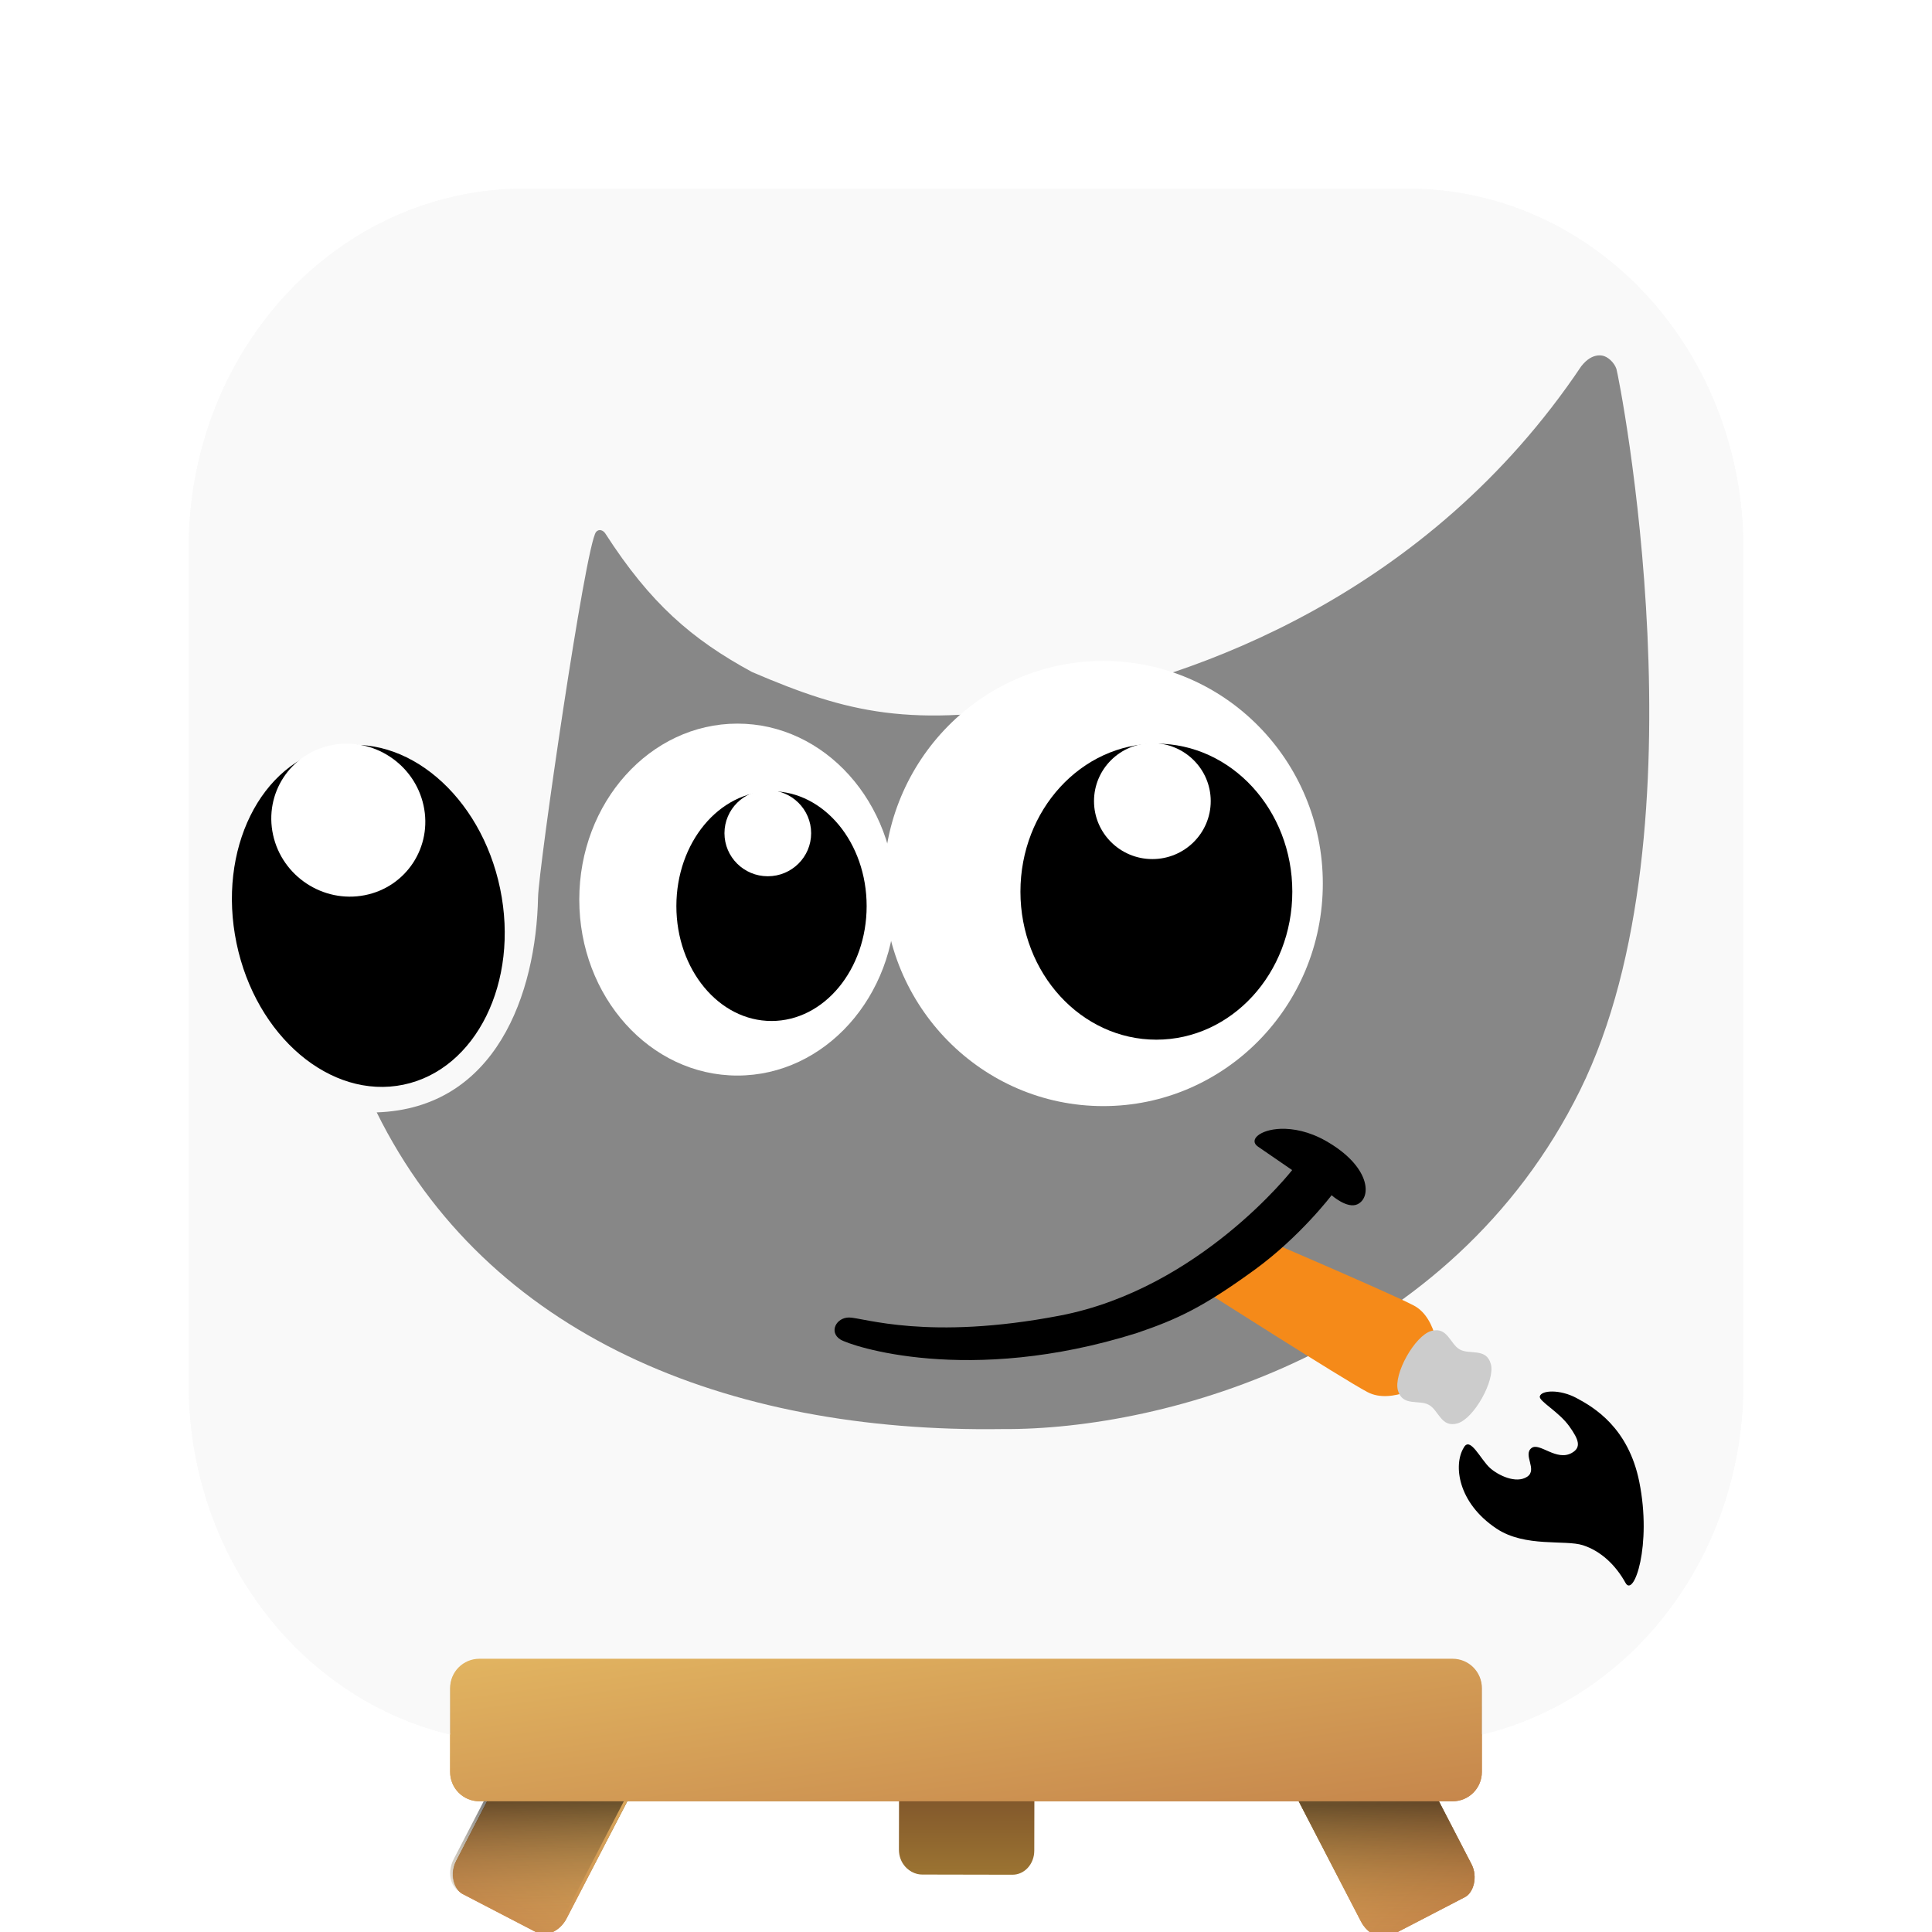 <?xml version="1.0" encoding="UTF-8" standalone="no"?>
<!-- Created with Inkscape (http://www.inkscape.org/) -->

<svg
   width="135.467mm"
   height="135.467mm"
   viewBox="0 0 135.467 135.467"
   version="1.1"
   id="svg1"
   inkscape:version="1.3 (0e150ed6c4, 2023-07-21)"
   sodipodi:docname="gimp logo macos.svg"
   xmlns:inkscape="http://www.inkscape.org/namespaces/inkscape"
   xmlns:sodipodi="http://sodipodi.sourceforge.net/DTD/sodipodi-0.dtd"
   xmlns:xlink="http://www.w3.org/1999/xlink"
   xmlns="http://www.w3.org/2000/svg"
   xmlns:svg="http://www.w3.org/2000/svg">
  <sodipodi:namedview
     id="namedview1"
     pagecolor="#a6a6a6"
     bordercolor="#666666"
     borderopacity="1.0"
     inkscape:showpageshadow="2"
     inkscape:pageopacity="0.0"
     inkscape:pagecheckerboard="0"
     inkscape:deskcolor="#d1d1d1"
     inkscape:document-units="mm"
     inkscape:zoom="0.85521886"
     inkscape:cx="131.54527"
     inkscape:cy="130.96063"
     inkscape:window-width="2560"
     inkscape:window-height="1371"
     inkscape:window-x="1920"
     inkscape:window-y="32"
     inkscape:window-maximized="1"
     inkscape:current-layer="layer1" />
  <defs
     id="defs1">
    <clipPath
       clipPathUnits="userSpaceOnUse"
       id="clipPath15-7-4-0">
      <g
         id="g16-5-5-4">
        <rect
           style="display:inline;fill:#f9f9f9;fill-opacity:1;stroke:none;stroke-width:0.98;enable-background:new"
           id="rect15-3-2-6"
           width="245"
           height="245"
           x="628.284"
           y="9.221"
           rx="52.887"
           ry="56.686"
           inkscape:label="rect979" />
      </g>
    </clipPath>
    <clipPath
       clipPathUnits="userSpaceOnUse"
       id="clipPath14-5-5-2">
      <g
         id="g15-6-4-6">
        <rect
           style="display:inline;fill:#f9f9f9;fill-opacity:1;stroke:none;stroke-width:0.98;enable-background:new"
           id="rect14-2-7-7"
           width="245"
           height="245"
           x="628.284"
           y="9.221"
           rx="52.887"
           ry="56.686"
           inkscape:label="rect979" />
      </g>
    </clipPath>
    <clipPath
       clipPathUnits="userSpaceOnUse"
       id="clipPath13-9-4-56">
      <g
         id="g14-1-4-9">
        <rect
           style="display:inline;fill:#f9f9f9;fill-opacity:1;stroke:none;stroke-width:0.98;enable-background:new"
           id="rect13-2-3-8"
           width="245"
           height="245"
           x="628.284"
           y="9.221"
           rx="52.887"
           ry="56.686"
           inkscape:label="rect979" />
      </g>
    </clipPath>
    <clipPath
       clipPathUnits="userSpaceOnUse"
       id="clipPath12-7-0-7">
      <g
         id="g13-0-7-28">
        <rect
           style="display:inline;fill:#f9f9f9;fill-opacity:1;stroke:none;stroke-width:0.98;enable-background:new"
           id="rect12-9-8-29"
           width="245"
           height="245"
           x="628.284"
           y="9.221"
           rx="52.887"
           ry="56.686"
           inkscape:label="rect979" />
      </g>
    </clipPath>
    <clipPath
       clipPathUnits="userSpaceOnUse"
       id="clipPath11-3-6-9">
      <g
         id="g12-6-8-60">
        <rect
           style="display:inline;fill:#f9f9f9;fill-opacity:1;stroke:none;stroke-width:0.98;enable-background:new"
           id="rect11-0-8-2"
           width="245"
           height="245"
           x="628.284"
           y="9.221"
           rx="52.887"
           ry="56.686"
           inkscape:label="rect979" />
      </g>
    </clipPath>
    <clipPath
       clipPathUnits="userSpaceOnUse"
       id="clipPath10-6-4-7">
      <g
         id="g11-2-3-6">
        <rect
           style="display:inline;fill:#f9f9f9;fill-opacity:1;stroke:none;stroke-width:0.98;enable-background:new"
           id="rect10-6-1-1"
           width="245"
           height="245"
           x="628.284"
           y="9.221"
           rx="52.887"
           ry="56.686"
           inkscape:label="rect979" />
      </g>
    </clipPath>
    <clipPath
       clipPathUnits="userSpaceOnUse"
       id="clipPath9-1-4-3">
      <g
         id="g10-8-9-21">
        <rect
           style="display:inline;fill:#f9f9f9;fill-opacity:1;stroke:none;stroke-width:0.98;enable-background:new"
           id="rect9-7-2-5"
           width="245"
           height="245"
           x="628.284"
           y="9.221"
           rx="52.887"
           ry="56.686"
           inkscape:label="rect979" />
      </g>
    </clipPath>
    <clipPath
       clipPathUnits="userSpaceOnUse"
       id="clipPath8-9-0-9">
      <g
         id="g9-2-6-9">
        <rect
           style="display:inline;fill:#f9f9f9;fill-opacity:1;stroke:none;stroke-width:0.98;enable-background:new"
           id="rect8-0-8-1"
           width="245"
           height="245"
           x="628.284"
           y="9.221"
           rx="52.887"
           ry="56.686"
           inkscape:label="rect979" />
      </g>
    </clipPath>
    <clipPath
       clipPathUnits="userSpaceOnUse"
       id="clipPath7-2-9-4">
      <g
         id="g8-3-2-9">
        <rect
           style="display:inline;fill:#f9f9f9;fill-opacity:1;stroke:none;stroke-width:0.98;enable-background:new"
           id="rect7-7-6-1"
           width="245"
           height="245"
           x="628.284"
           y="9.221"
           rx="52.887"
           ry="56.686"
           inkscape:label="rect979" />
      </g>
    </clipPath>
    <clipPath
       clipPathUnits="userSpaceOnUse"
       id="clipPath6-5-6-0">
      <g
         id="g7-9-4-7"
         transform="matrix(0.979,0.204,-0.202,0.979,0,0)">
        <rect
           style="display:inline;fill:#f9f9f9;fill-opacity:1;stroke:none;stroke-width:0.98;enable-background:new"
           id="rect6-2-9-5"
           width="245"
           height="245"
           x="628.284"
           y="9.221"
           rx="52.887"
           ry="56.686"
           inkscape:label="rect979" />
      </g>
    </clipPath>
    <clipPath
       clipPathUnits="userSpaceOnUse"
       id="clipPath5-2-5-8">
      <g
         id="g6-8-0-7"
         transform="matrix(0.977,0.194,-0.213,0.981,0,0)">
        <rect
           style="display:inline;fill:#f9f9f9;fill-opacity:1;stroke:none;stroke-width:0.98;enable-background:new"
           id="rect5-9-4-0"
           width="245"
           height="245"
           x="628.284"
           y="9.221"
           rx="52.887"
           ry="56.686"
           inkscape:label="rect979" />
      </g>
    </clipPath>
    <clipPath
       clipPathUnits="userSpaceOnUse"
       id="clipPath4-7-8-4">
      <g
         id="g5-3-7-8">
        <rect
           style="display:inline;fill:#f9f9f9;fill-opacity:1;stroke:none;stroke-width:0.98;enable-background:new"
           id="rect4-6-1-0"
           width="245"
           height="245"
           x="628.284"
           y="9.221"
           rx="52.887"
           ry="56.686"
           inkscape:label="rect979" />
      </g>
    </clipPath>
    <clipPath
       clipPathUnits="userSpaceOnUse"
       id="clipPath3-1-7-4">
      <g
         id="g4-2-2-29">
        <rect
           style="display:inline;fill:#f9f9f9;fill-opacity:1;stroke:none;stroke-width:0.98;enable-background:new"
           id="rect3-9-7-6"
           width="245"
           height="245"
           x="628.284"
           y="9.221"
           rx="52.887"
           ry="56.686"
           inkscape:label="rect979" />
      </g>
    </clipPath>
    <clipPath
       clipPathUnits="userSpaceOnUse"
       id="clipPath2-3-2-1">
      <g
         id="g3-1-2-0">
        <rect
           style="display:inline;fill:#f9f9f9;fill-opacity:1;stroke:none;stroke-width:0.98;enable-background:new"
           id="rect2-9-6-4"
           width="245"
           height="245"
           x="628.284"
           y="9.221"
           rx="52.887"
           ry="56.686"
           inkscape:label="rect979" />
      </g>
    </clipPath>
    <clipPath
       clipPathUnits="userSpaceOnUse"
       id="clipPath1-4-1-2">
      <g
         id="g2-7-0-2">
        <rect
           style="display:inline;fill:#f9f9f9;fill-opacity:1;stroke:none;stroke-width:0.98;enable-background:new"
           id="rect1-8-6-20"
           width="245"
           height="245"
           x="628.284"
           y="9.221"
           rx="52.887"
           ry="56.686"
           inkscape:label="rect979" />
      </g>
    </clipPath>
    <clipPath
       clipPathUnits="userSpaceOnUse"
       id="clipPath159">
      <rect
         style="display:inline;opacity:1;fill:none;fill-opacity:1;fill-rule:nonzero;stroke:none;stroke-width:0.436;enable-background:new"
         id="rect160"
         width="109.008"
         height="109.008"
         x="-654.043"
         y="477.311"
         rx="23.531"
         ry="25.222"
         inkscape:label="rect979" />
    </clipPath>
    <clipPath
       clipPathUnits="userSpaceOnUse"
       id="clipPath15-7-4-0-3">
      <g
         id="g16-5-5-4-6">
        <rect
           style="display:inline;fill:#f9f9f9;fill-opacity:1;stroke:none;stroke-width:0.98;enable-background:new"
           id="rect15-3-2-6-0"
           width="245"
           height="245"
           x="628.284"
           y="9.221"
           rx="52.887"
           ry="56.686"
           inkscape:label="rect979" />
      </g>
    </clipPath>
    <clipPath
       clipPathUnits="userSpaceOnUse"
       id="clipPath14-5-5-2-6">
      <g
         id="g15-6-4-6-2">
        <rect
           style="display:inline;fill:#f9f9f9;fill-opacity:1;stroke:none;stroke-width:0.98;enable-background:new"
           id="rect14-2-7-7-6"
           width="245"
           height="245"
           x="628.284"
           y="9.221"
           rx="52.887"
           ry="56.686"
           inkscape:label="rect979" />
      </g>
    </clipPath>
    <clipPath
       clipPathUnits="userSpaceOnUse"
       id="clipPath13-9-4-56-1">
      <g
         id="g14-1-4-9-8">
        <rect
           style="display:inline;fill:#f9f9f9;fill-opacity:1;stroke:none;stroke-width:0.98;enable-background:new"
           id="rect13-2-3-8-7"
           width="245"
           height="245"
           x="628.284"
           y="9.221"
           rx="52.887"
           ry="56.686"
           inkscape:label="rect979" />
      </g>
    </clipPath>
    <clipPath
       clipPathUnits="userSpaceOnUse"
       id="clipPath12-7-0-7-9">
      <g
         id="g13-0-7-28-2">
        <rect
           style="display:inline;fill:#f9f9f9;fill-opacity:1;stroke:none;stroke-width:0.98;enable-background:new"
           id="rect12-9-8-29-0"
           width="245"
           height="245"
           x="628.284"
           y="9.221"
           rx="52.887"
           ry="56.686"
           inkscape:label="rect979" />
      </g>
    </clipPath>
    <clipPath
       clipPathUnits="userSpaceOnUse"
       id="clipPath11-3-6-9-2">
      <g
         id="g12-6-8-60-3">
        <rect
           style="display:inline;fill:#f9f9f9;fill-opacity:1;stroke:none;stroke-width:0.98;enable-background:new"
           id="rect11-0-8-2-7"
           width="245"
           height="245"
           x="628.284"
           y="9.221"
           rx="52.887"
           ry="56.686"
           inkscape:label="rect979" />
      </g>
    </clipPath>
    <clipPath
       clipPathUnits="userSpaceOnUse"
       id="clipPath10-6-4-7-5">
      <g
         id="g11-2-3-6-9">
        <rect
           style="display:inline;fill:#f9f9f9;fill-opacity:1;stroke:none;stroke-width:0.98;enable-background:new"
           id="rect10-6-1-1-2"
           width="245"
           height="245"
           x="628.284"
           y="9.221"
           rx="52.887"
           ry="56.686"
           inkscape:label="rect979" />
      </g>
    </clipPath>
    <clipPath
       clipPathUnits="userSpaceOnUse"
       id="clipPath9-1-4-3-2">
      <g
         id="g10-8-9-21-8">
        <rect
           style="display:inline;fill:#f9f9f9;fill-opacity:1;stroke:none;stroke-width:0.98;enable-background:new"
           id="rect9-7-2-5-9"
           width="245"
           height="245"
           x="628.284"
           y="9.221"
           rx="52.887"
           ry="56.686"
           inkscape:label="rect979" />
      </g>
    </clipPath>
    <clipPath
       clipPathUnits="userSpaceOnUse"
       id="clipPath8-9-0-9-7">
      <g
         id="g9-2-6-9-3">
        <rect
           style="display:inline;fill:#f9f9f9;fill-opacity:1;stroke:none;stroke-width:0.98;enable-background:new"
           id="rect8-0-8-1-6"
           width="245"
           height="245"
           x="628.284"
           y="9.221"
           rx="52.887"
           ry="56.686"
           inkscape:label="rect979" />
      </g>
    </clipPath>
    <clipPath
       clipPathUnits="userSpaceOnUse"
       id="clipPath7-2-9-4-1">
      <g
         id="g8-3-2-9-2">
        <rect
           style="display:inline;fill:#f9f9f9;fill-opacity:1;stroke:none;stroke-width:0.98;enable-background:new"
           id="rect7-7-6-1-9"
           width="245"
           height="245"
           x="628.284"
           y="9.221"
           rx="52.887"
           ry="56.686"
           inkscape:label="rect979" />
      </g>
    </clipPath>
    <clipPath
       clipPathUnits="userSpaceOnUse"
       id="clipPath6-5-6-0-3">
      <g
         id="g7-9-4-7-1"
         transform="matrix(0.979,0.204,-0.202,0.979,0,0)">
        <rect
           style="display:inline;fill:#f9f9f9;fill-opacity:1;stroke:none;stroke-width:0.98;enable-background:new"
           id="rect6-2-9-5-9"
           width="245"
           height="245"
           x="628.284"
           y="9.221"
           rx="52.887"
           ry="56.686"
           inkscape:label="rect979" />
      </g>
    </clipPath>
    <clipPath
       clipPathUnits="userSpaceOnUse"
       id="clipPath5-2-5-8-4">
      <g
         id="g6-8-0-7-7"
         transform="matrix(0.977,0.194,-0.213,0.981,0,0)">
        <rect
           style="display:inline;fill:#f9f9f9;fill-opacity:1;stroke:none;stroke-width:0.98;enable-background:new"
           id="rect5-9-4-0-8"
           width="245"
           height="245"
           x="628.284"
           y="9.221"
           rx="52.887"
           ry="56.686"
           inkscape:label="rect979" />
      </g>
    </clipPath>
    <clipPath
       clipPathUnits="userSpaceOnUse"
       id="clipPath4-7-8-4-4">
      <g
         id="g5-3-7-8-5">
        <rect
           style="display:inline;fill:#f9f9f9;fill-opacity:1;stroke:none;stroke-width:0.98;enable-background:new"
           id="rect4-6-1-0-0"
           width="245"
           height="245"
           x="628.284"
           y="9.221"
           rx="52.887"
           ry="56.686"
           inkscape:label="rect979" />
      </g>
    </clipPath>
    <clipPath
       clipPathUnits="userSpaceOnUse"
       id="clipPath3-1-7-4-3">
      <g
         id="g4-2-2-29-6">
        <rect
           style="display:inline;fill:#f9f9f9;fill-opacity:1;stroke:none;stroke-width:0.98;enable-background:new"
           id="rect3-9-7-6-1"
           width="245"
           height="245"
           x="628.284"
           y="9.221"
           rx="52.887"
           ry="56.686"
           inkscape:label="rect979" />
      </g>
    </clipPath>
    <clipPath
       clipPathUnits="userSpaceOnUse"
       id="clipPath2-3-2-1-0">
      <g
         id="g3-1-2-0-6">
        <rect
           style="display:inline;fill:#f9f9f9;fill-opacity:1;stroke:none;stroke-width:0.98;enable-background:new"
           id="rect2-9-6-4-3"
           width="245"
           height="245"
           x="628.284"
           y="9.221"
           rx="52.887"
           ry="56.686"
           inkscape:label="rect979" />
      </g>
    </clipPath>
    <clipPath
       clipPathUnits="userSpaceOnUse"
       id="clipPath1-4-1-2-2">
      <g
         id="g2-7-0-2-0">
        <rect
           style="display:inline;fill:#f9f9f9;fill-opacity:1;stroke:none;stroke-width:0.98;enable-background:new"
           id="rect1-8-6-20-6"
           width="245"
           height="245"
           x="628.284"
           y="9.221"
           rx="52.887"
           ry="56.686"
           inkscape:label="rect979" />
      </g>
    </clipPath>
    <clipPath
       clipPathUnits="userSpaceOnUse"
       id="clipPath159-1">
      <rect
         style="display:inline;opacity:1;fill:none;fill-opacity:1;fill-rule:nonzero;stroke:none;stroke-width:0.436;enable-background:new"
         id="rect160-5"
         width="109.008"
         height="109.008"
         x="-654.043"
         y="477.311"
         rx="23.531"
         ry="25.222"
         inkscape:label="rect979" />
    </clipPath>
    <clipPath
       clipPathUnits="userSpaceOnUse"
       id="clipPath14-5-5-2-2">
      <g
         id="g15-6-4-6-0">
        <rect
           style="display:inline;fill:#f9f9f9;fill-opacity:1;stroke:none;stroke-width:0.98;enable-background:new"
           id="rect14-2-7-7-1"
           width="245"
           height="245"
           x="628.284"
           y="9.221"
           rx="52.887"
           ry="56.686"
           inkscape:label="rect979" />
      </g>
    </clipPath>
    <clipPath
       clipPathUnits="userSpaceOnUse"
       id="clipPath13-9-4-56-9">
      <g
         id="g14-1-4-9-6">
        <rect
           style="display:inline;fill:#f9f9f9;fill-opacity:1;stroke:none;stroke-width:0.98;enable-background:new"
           id="rect13-2-3-8-2"
           width="245"
           height="245"
           x="628.284"
           y="9.221"
           rx="52.887"
           ry="56.686"
           inkscape:label="rect979" />
      </g>
    </clipPath>
    <clipPath
       clipPathUnits="userSpaceOnUse"
       id="clipPath159-12">
      <rect
         style="display:inline;opacity:1;fill:none;fill-opacity:1;fill-rule:nonzero;stroke:none;stroke-width:0.436;enable-background:new"
         id="rect160-0"
         width="109.008"
         height="109.008"
         x="-654.043"
         y="477.311"
         rx="23.531"
         ry="25.222"
         inkscape:label="rect979" />
    </clipPath>
    <filter
       inkscape:collect="always"
       style="color-interpolation-filters:sRGB"
       id="filter18-8"
       x="-0.068"
       y="-0.494"
       width="1.137"
       height="1.989">
      <feGaussianBlur
         inkscape:collect="always"
         stdDeviation="2.059"
         id="feGaussianBlur18-5" />
    </filter>
    <linearGradient
       inkscape:collect="always"
       xlink:href="#linearGradient300"
       id="linearGradient36"
       gradientUnits="userSpaceOnUse"
       gradientTransform="matrix(1,0,0,1,-0.097,-1.172)"
       x1="635.604"
       y1="-419.929"
       x2="623.624"
       y2="-419.963" />
    <linearGradient
       id="linearGradient300"
       inkscape:collect="always">
      <stop
         style="stop-color:#9c7432;stop-opacity:1;"
         offset="0"
         id="stop299" />
      <stop
         style="stop-color:#7f552b;stop-opacity:1;"
         offset="0.5"
         id="stop300" />
    </linearGradient>
    <linearGradient
       inkscape:collect="always"
       xlink:href="#linearGradient151"
       id="linearGradient37"
       gradientUnits="userSpaceOnUse"
       gradientTransform="matrix(1,0,0,1,1.286,-0.805)"
       x1="756.597"
       y1="-105.85"
       x2="776.89"
       y2="-112.444" />
    <linearGradient
       id="linearGradient151"
       inkscape:collect="always">
      <stop
         style="stop-color:#e1b360;stop-opacity:1;"
         offset="0"
         id="stop150" />
      <stop
         style="stop-color:#c5854b;stop-opacity:1;"
         offset="1"
         id="stop151" />
    </linearGradient>
    <linearGradient
       inkscape:collect="always"
       xlink:href="#linearGradient296"
       id="linearGradient38"
       gradientUnits="userSpaceOnUse"
       gradientTransform="matrix(1,0,0,1,1.286,-0.805)"
       x1="756.597"
       y1="-114.573"
       x2="774.073"
       y2="-105.85" />
    <linearGradient
       id="linearGradient296"
       inkscape:collect="always">
      <stop
         style="stop-color:#000000;stop-opacity:0.5;"
         offset="0.497"
         id="stop295" />
      <stop
         style="stop-color:#e1b360;stop-opacity:0;"
         offset="1"
         id="stop296" />
    </linearGradient>
    <linearGradient
       inkscape:collect="always"
       xlink:href="#linearGradient3"
       id="linearGradient9-9"
       gradientUnits="userSpaceOnUse"
       gradientTransform="translate(-1074.57,-753.063)"
       x1="756.597"
       y1="-105.85"
       x2="776.89"
       y2="-112.444" />
    <linearGradient
       id="linearGradient3"
       inkscape:collect="always">
      <stop
         style="stop-color:#c5854b;stop-opacity:1;"
         offset="0"
         id="stop3" />
      <stop
         style="stop-color:#e1b360;stop-opacity:1;"
         offset="1"
         id="stop4" />
    </linearGradient>
    <linearGradient
       inkscape:collect="always"
       xlink:href="#linearGradient298"
       id="linearGradient39"
       gradientUnits="userSpaceOnUse"
       gradientTransform="translate(-456.1,973.485)"
       x1="756.597"
       y1="-114.573"
       x2="774.073"
       y2="-105.85" />
    <linearGradient
       id="linearGradient298"
       inkscape:collect="always">
      <stop
         style="stop-color:#000000;stop-opacity:0.5;"
         offset="0.496"
         id="stop297" />
      <stop
         style="stop-color:#d6983d;stop-opacity:0;"
         offset="1"
         id="stop298" />
    </linearGradient>
    <linearGradient
       inkscape:collect="always"
       xlink:href="#linearGradient346"
       id="linearGradient190"
       gradientUnits="userSpaceOnUse"
       gradientTransform="matrix(2.69,0,0,0.372,-1.094,1.488)"
       x1="-170.09"
       y1="1662.609"
       x2="-143.198"
       y2="1689.5" />
    <linearGradient
       id="linearGradient346"
       inkscape:collect="always"
       gradientTransform="matrix(2.69,0,0,0.372,-178.181,-39.681)"
       x1="-170.09"
       y1="1662.609"
       x2="-143.198"
       y2="1662.609"
       gradientUnits="userSpaceOnUse">
      <stop
         style="stop-color:#e1b360;stop-opacity:1;"
         offset="0"
         id="stop345" />
      <stop
         style="stop-color:#c5854b;stop-opacity:1;"
         offset="1"
         id="stop346" />
    </linearGradient>
    <clipPath
       clipPathUnits="userSpaceOnUse"
       id="clipPath1">
      <g
         id="g1">
        <rect
           style="display:inline;fill:#f9f9f9;fill-opacity:1;stroke:none;stroke-width:0.98;enable-background:new"
           id="rect1"
           width="245"
           height="245"
           x="628.284"
           y="9.221"
           rx="52.887"
           ry="56.686"
           inkscape:label="rect979" />
      </g>
    </clipPath>
    <clipPath
       clipPathUnits="userSpaceOnUse"
       id="clipPath2">
      <g
         id="g2">
        <rect
           style="display:inline;fill:#f9f9f9;fill-opacity:1;stroke:none;stroke-width:0.98;enable-background:new"
           id="rect2"
           width="245"
           height="245"
           x="628.284"
           y="9.221"
           rx="52.887"
           ry="56.686"
           inkscape:label="rect979" />
      </g>
    </clipPath>
    <clipPath
       clipPathUnits="userSpaceOnUse"
       id="clipPath3">
      <rect
         style="display:inline;opacity:1;fill:none;fill-opacity:1;fill-rule:nonzero;stroke:none;stroke-width:0.436;enable-background:new"
         id="rect3"
         width="109.008"
         height="109.008"
         x="-654.043"
         y="477.311"
         rx="23.531"
         ry="25.222"
         inkscape:label="rect979" />
    </clipPath>
    <linearGradient
       inkscape:collect="always"
       xlink:href="#linearGradient300"
       id="linearGradient217"
       gradientUnits="userSpaceOnUse"
       gradientTransform="matrix(-0.002,1,1,0.002,-1.172,-0.1)"
       x1="635.604"
       y1="-419.929"
       x2="623.624"
       y2="-419.963" />
    <linearGradient
       inkscape:collect="always"
       xlink:href="#linearGradient151"
       id="linearGradient218"
       gradientUnits="userSpaceOnUse"
       gradientTransform="matrix(1,0,0,1,1.286,-0.805)"
       x1="756.597"
       y1="-105.85"
       x2="776.89"
       y2="-112.444" />
    <linearGradient
       inkscape:collect="always"
       xlink:href="#linearGradient296"
       id="linearGradient219"
       gradientUnits="userSpaceOnUse"
       gradientTransform="matrix(-0.46,0.888,0.888,0.461,-1.306,0.77)"
       x1="756.597"
       y1="-114.573"
       x2="774.073"
       y2="-105.85" />
    <linearGradient
       inkscape:collect="always"
       xlink:href="#linearGradient3"
       id="linearGradient1"
       gradientUnits="userSpaceOnUse"
       gradientTransform="translate(-1074.57,-753.063)"
       x1="756.597"
       y1="-105.85"
       x2="776.89"
       y2="-112.444" />
    <linearGradient
       inkscape:collect="always"
       xlink:href="#linearGradient298"
       id="linearGradient2"
       gradientUnits="userSpaceOnUse"
       gradientTransform="translate(-456.1,973.485)"
       x1="756.597"
       y1="-114.573"
       x2="774.073"
       y2="-105.85" />
    <linearGradient
       inkscape:collect="always"
       xlink:href="#linearGradient346"
       id="linearGradient4"
       gradientUnits="userSpaceOnUse"
       gradientTransform="matrix(2.69,0,0,0.372,-1.094,1.488)"
       x1="-170.09"
       y1="1662.609"
       x2="-143.198"
       y2="1689.5" />
  </defs>
  <g
     inkscape:label="Layer 1"
     inkscape:groupmode="layer"
     id="layer1"
     transform="translate(-186.634,-163.083)">
    <g
       id="g230"
       transform="translate(676.861,-340.068)">
      <g
         id="g195"
         transform="matrix(1,0,0,1,-3.3007812e-5,6.1477421e-4)">
        <rect
           style="opacity:0.47;fill:none;fill-opacity:1;stroke:none;stroke-width:0.026;stroke-linecap:round;stroke-linejoin:round;stroke-dasharray:none;paint-order:stroke markers fill"
           id="rect158"
           width="135.467"
           height="135.467"
           x="-490.226"
           y="503.151"
           rx="0"
           ry="0" />
        <path
           id="rect84-5-5-90"
           style="display:inline;fill:#f9f9f9;fill-opacity:1;fill-rule:nonzero;stroke:none;stroke-width:0.436;enable-background:new"
           inkscape:label="rect979"
           d="m -453.466,516.38 c -13.036,0 -23.531,11.249 -23.531,25.222 v 58.565 c 0,13.973 10.495,25.222 23.531,25.222 h 61.947 c 13.036,0 23.531,-11.249 23.531,-25.222 v -58.565 c 0,-13.973 -10.495,-25.222 -23.531,-25.222 z" />
        <g
           id="g18-7-0"
           transform="matrix(0.445,0,0,0.442,-745.177,364.569)"
           style="display:inline;stroke:none;enable-background:new">
          <path
             d="m 849.739,40.234 c 0.252,-0.026 0.488,-0.018 0.703,0.018 0.863,0.136 1.895,1.066 2.254,2.114 0.358,1.048 14.581,72.997 -5.715,114.411 -20.296,41.414 -65.193,53.953 -91.054,53.773 -43.461,0.64 -81.206,-14.878 -98.568,-50.239 18.847,-0.641 25.115,-18.893 25.422,-34.094 0.094,-4.69 7.446,-55.723 9.132,-57.969 0.464,-0.566 1.141,-0.283 1.474,0.239 7.065,11.043 13.566,16.746 23.1,21.96 15.15,6.544 25.016,8.946 47.368,4.972 22.352,-3.975 59.163,-17.242 83.301,-53.471 0.926,-1.189 1.826,-1.622 2.583,-1.708 z"
             style="color:#000000;display:inline;fill:#878787;fill-opacity:1;stroke:none;stroke-width:8.722;stroke-linecap:round;-inkscape-stroke:none;paint-order:stroke fill markers;enable-background:new"
             id="path1-9-5-1-0-7-9"
             transform="translate(-25.081,329.688)" />
          <path
             id="path18-0-5-9-3-1-1"
             style="display:inline;fill:#000000;stroke:none;stroke-width:0.765;stroke-linecap:round;stroke-linejoin:round;enable-background:new"
             d="m 720.664,109.365 a 6.828,6.828 0 0 1 5.112,6.607 6.828,6.828 0 0 1 -6.828,6.828 6.828,6.828 0 0 1 -6.828,-6.828 6.828,6.828 0 0 1 3.605,-6 14.931,18.242 0 0 0 -11.034,17.585 14.931,18.242 0 0 0 14.931,18.242 14.931,18.242 0 0 0 14.931,-18.242 14.931,18.242 0 0 0 -13.889,-18.192 z"
             clip-path="url(#clipPath14-5-5-2-2)"
             transform="translate(-25.081,329.688)" />
          <path
             id="path19-6-0-1-6-1-9"
             style="display:inline;fill:#000000;stroke:none;stroke-width:1.04;stroke-linecap:round;stroke-linejoin:round;enable-background:new"
             d="m 780.981,101.84 a 9.173,9.173 0 0 1 7.795,9.069 9.173,9.173 0 0 1 -9.173,9.173 9.173,9.173 0 0 1 -9.173,-9.173 9.173,9.173 0 0 1 6.863,-8.861 21.454,23.492 0 0 0 -18.541,23.264 21.454,23.492 0 0 0 21.454,23.492 21.454,23.492 0 0 0 21.454,-23.492 21.454,23.492 0 0 0 -20.68,-23.472 z"
             clip-path="url(#clipPath13-9-4-56-9)"
             transform="translate(-25.081,329.688)" />
          <ellipse
             style="display:inline;fill:#ffffff;fill-opacity:1;stroke:none;stroke-width:3.392;stroke-linecap:round;stroke-linejoin:round;enable-background:new"
             id="path23-1-0-0-1-5-6"
             cx="714.193"
             cy="126.554"
             rx="24.915"
             ry="27.915"
             transform="translate(-25.081,329.688)" />
          <ellipse
             style="display:inline;fill:#ffffff;fill-opacity:1;stroke:none;stroke-width:3.354;stroke-linecap:round;stroke-linejoin:round;enable-background:new"
             id="path24-59-3-7-06-9-2"
             cx="771.841"
             cy="124.003"
             rx="34.594"
             ry="35.311"
             transform="translate(-25.081,329.688)" />
          <ellipse
             style="display:inline;fill:#000000;fill-opacity:1;stroke:none;stroke-width:3.499;stroke-linecap:round;stroke-linejoin:round;enable-background:new"
             id="path25-4-4-5-3-7-5"
             cx="719.567"
             cy="127.589"
             rx="14.99"
             ry="18.223"
             transform="translate(-25.081,329.688)" />
          <ellipse
             style="display:inline;fill:#000000;fill-opacity:1;stroke:none;stroke-width:4.748;stroke-linecap:round;stroke-linejoin:round;enable-background:new"
             id="ellipse25-9-6-87-2-7-4"
             cx="780.209"
             cy="125.297"
             rx="21.419"
             ry="23.48"
             transform="translate(-25.081,329.688)" />
          <circle
             style="display:inline;fill:#ffffff;fill-opacity:1;stroke:none;stroke-width:3.482;stroke-linecap:round;stroke-linejoin:round;enable-background:new"
             id="path26-09-6-0-0-6-4"
             cx="779.578"
             cy="110.932"
             r="9.196"
             transform="translate(-25.081,329.688)" />
          <circle
             style="display:inline;fill:#ffffff;fill-opacity:1;stroke:none;stroke-width:3.381;stroke-linecap:round;stroke-linejoin:round;enable-background:new"
             id="path27-1-0-4-6-7-9"
             cx="718.983"
             cy="116.024"
             r="6.829"
             transform="translate(-25.081,329.688)" />
          <ellipse
             style="display:inline;fill:#000000;fill-opacity:1;stroke:none;stroke-width:5.1;stroke-linecap:round;stroke-linejoin:round;enable-background:new"
             id="path25-2-7-2-8-1-3-9"
             cx="616.391"
             cy="260.351"
             rx="21.214"
             ry="27.354"
             transform="matrix(0.979,-0.204,0.202,0.979,-25.081,329.688)" />
          <ellipse
             style="display:inline;fill:#ffffff;fill-opacity:1;stroke:none;stroke-width:6.007;stroke-linecap:round;stroke-linejoin:round;enable-background:new"
             id="path27-0-7-5-0-5-6-3"
             cx="613.743"
             cy="238.504"
             rx="12.082"
             ry="12.185"
             transform="matrix(0.981,-0.194,0.213,0.977,-25.081,329.688)" />
          <path
             id="rect30-5-36-1-8-42-5-5-6"
             style="display:inline;fill:#f58a19;fill-opacity:1;stroke:none;stroke-width:3.547;stroke-linecap:round;stroke-linejoin:round;enable-background:new"
             d="m 787.532,188.448 c 0,0 22.024,14.153 25.946,16.237 3.922,2.084 9.528,-1.637 9.528,-1.637 l 1.746,-3.286 c 0,0 -0.052,-6.728 -3.977,-8.812 -3.922,-2.084 -27.977,-12.416 -27.977,-12.416 z"
             sodipodi:nodetypes="czcczcc"
             transform="translate(-25.081,329.688)" />
          <path
             d="m 777.125,195.314 c -26.629,8.434 -45.169,2 -46.707,1.026 -1.84,-1.165 -0.674,-3.502 1.392,-3.489 2.209,0.018 12.416,3.721 33.226,-0.307 22,-4.258 36.567,-23.079 36.567,-23.079 0,0 -2.15,-1.475 -5.382,-3.722 -1.523,-1.059 0.3,-2.712 3.587,-2.827 1.972,-0.061 4.472,0.415 7.093,1.912 7.053,4.029 7.294,8.989 4.978,10.066 -1.62,0.754 -4.059,-1.442 -4.059,-1.442 0,0 -4.96,6.582 -12.12,11.821 -8.11,5.934 -12.117,7.83 -18.574,10.041 z"
             style="display:inline;fill:#000000;fill-opacity:1;stroke:none;stroke-width:0.765;stroke-linecap:round;stroke-linejoin:round;stroke-dasharray:none;enable-background:new"
             id="path1-5-1-9-96-4-6-0"
             sodipodi:nodetypes="csccccccccsc"
             transform="translate(-25.081,329.688)" />
          <path
             style="display:inline;fill:#000000;fill-opacity:1;stroke:none;stroke-width:0.765;stroke-linecap:round;stroke-linejoin:round;enable-background:new"
             d="m 828.634,213.511 c -1.635,2.687 -0.99,8.695 5.17,12.829 4.498,3.019 10.823,1.728 13.62,2.638 2.797,0.91 5.137,3.113 6.707,5.973 1.316,2.397 4.183,-5.974 2.166,-16.044 -1.727,-8.621 -7.173,-11.822 -9.909,-13.293 -2.566,-1.38 -5.508,-1.258 -5.762,-0.256 -0.191,0.754 2.979,2.408 4.648,4.757 1.483,2.088 1.942,3.342 0.386,4.221 -2.431,1.374 -5.083,-1.731 -6.333,-0.784 -1.419,1.076 0.984,3.444 -0.694,4.559 -1.749,1.162 -4.569,-0.226 -5.852,-1.387 -1.516,-1.372 -3.147,-5.117 -4.148,-3.214 z"
             id="path20-5-5-1-7-3-5"
             sodipodi:nodetypes="cssssssssssscc"
             transform="translate(-25.081,329.688)" />
          <path
             id="path21-7-5-9-0-04-65-9-0"
             style="display:inline;fill:#cccccc;fill-opacity:1;stroke:none;stroke-width:0.739;stroke-linecap:round;stroke-linejoin:round;enable-background:new"
             d="m 818.271,204.425 c 0.733,2.59 3.311,1.415 4.877,2.284 1.565,0.87 1.926,3.68 4.513,2.935 2.587,-0.745 5.976,-6.843 5.243,-9.434 -0.733,-2.59 -3.312,-1.413 -4.877,-2.283 -1.565,-0.87 -1.926,-3.682 -4.513,-2.936 -2.587,0.745 -5.976,6.843 -5.243,9.433 z"
             sodipodi:nodetypes="zzzzzzz"
             transform="translate(-25.081,329.688)" />
        </g>
        <path
           id="rect18-2"
           clip-path="url(#clipPath159-12)"
           style="display:inline;opacity:0.444;fill:#000000;fill-opacity:1;stroke:none;stroke-width:0.904;stroke-linecap:round;stroke-linejoin:round;paint-order:fill markers stroke;filter:url(#filter18-8);enable-background:new"
           d="m -633.655,580.407 c -1.139,0 -2.056,0.917 -2.056,2.055 v 5.885 c 0,1.139 0.917,2.055 2.056,2.055 h 68.231 c 1.139,0 2.056,-0.917 2.056,-2.055 v -5.885 c 0,-1.139 -0.917,-2.055 -2.056,-2.055 z"
           transform="matrix(1,0,0,1,177.046,39.108)" />
        <path
           id="rect17-27-9"
           style="display:inline;fill:url(#linearGradient36);stroke:none;stroke-width:0.817;stroke-linecap:round;stroke-linejoin:round;paint-order:fill markers stroke;enable-background:new"
           d="m 623.466,-424.304 c 0,-0.845 0.752,-1.526 1.687,-1.526 l 8.598,4.7e-4 c 0.935,0 1.687,0.681 1.687,1.526 l -7e-5,6.338 c 0,0.845 -0.752,1.527 -1.687,1.527 l -8.598,4e-5 c -0.935,0 -1.687,-0.681 -1.687,-1.527 z"
           transform="matrix(-0.002,1,1,0.002,0,0)" />
        <rect
           style="display:inline;fill:url(#linearGradient37);stroke:none;stroke-width:0.835;stroke-linecap:round;stroke-linejoin:round;paint-order:fill markers stroke;enable-background:new"
           id="rect7-6"
           width="17.475"
           height="8.723"
           x="757.824"
           y="-115.375"
           rx="1.843"
           ry="1.457"
           transform="matrix(-0.46,0.888,0.888,0.461,0,0)" />
        <path
           id="rect14-8"
           style="display:inline;fill:url(#linearGradient38);stroke:none;stroke-width:0.835;stroke-linecap:round;stroke-linejoin:round;paint-order:fill markers stroke;enable-background:new"
           d="m 757.969,-114.487 c 0.279,-0.523 0.932,-0.888 1.698,-0.888 l 13.789,-10e-6 c 1.021,0 1.843,0.65 1.843,1.457 l 3.3e-4,5.81 c 0,0.807 -0.822,1.456 -1.843,1.456 l -13.789,10e-6 c -1.021,0 -1.843,-0.65 -1.843,-1.457 l 1.3e-4,-5.809 c 0,-0.202 0.052,-0.394 0.145,-0.568 z"
           transform="matrix(-0.46,0.888,0.888,0.461,0,0)" />
        <g
           id="g154"
           transform="matrix(1,0,0,1,230.242,-42.825)"
           style="stroke:none">
          <rect
             style="display:inline;fill:url(#linearGradient1);stroke:none;stroke-width:0.835;stroke-linecap:round;stroke-linejoin:round;paint-order:fill markers stroke;enable-background:new"
             id="rect9-3"
             width="17.476"
             height="8.723"
             x="-317.973"
             y="-867.636"
             rx="1.843"
             ry="1.457"
             transform="matrix(-0.46,-0.888,0.888,-0.461,0,0)" />
          <rect
             style="display:inline;fill:url(#linearGradient2);stroke:none;stroke-width:0.835;stroke-linecap:round;stroke-linejoin:round;paint-order:fill markers stroke;enable-background:new"
             id="rect8-0"
             width="17.476"
             height="8.723"
             x="300.497"
             y="858.913"
             rx="1.843"
             ry="1.457"
             transform="matrix(0.46,0.888,-0.888,0.461,0,0)" />
        </g>
        <path
           id="rect19-1-4-1"
           style="display:inline;fill:url(#linearGradient4);stroke:none;stroke-width:0.904;stroke-linecap:round;stroke-linejoin:round;paint-order:fill markers stroke;enable-background:new"
           d="m -456.609,619.458 c -1.139,0 -2.056,0.916 -2.056,2.055 v 5.884 c 0,1.139 0.917,2.056 2.056,2.056 h 68.231 c 1.139,0 2.056,-0.917 2.056,-2.056 v -5.884 c 0,-1.139 -0.917,-2.055 -2.056,-2.055 z" />
      </g>
      <rect
         style="opacity:0.47;fill:none;fill-opacity:1;stroke:none;stroke-width:0.026;stroke-linecap:round;stroke-linejoin:round;stroke-dasharray:none;paint-order:stroke markers fill"
         id="rect195"
         width="135.467"
         height="135.467"
         x="-490.226"
         y="503.151"
         rx="0"
         ry="0" />
      <path
         id="path195"
         style="display:inline;fill:#f9f9f9;fill-opacity:1;fill-rule:nonzero;stroke:none;stroke-width:0.436;enable-background:new"
         inkscape:label="rect979"
         d="m -453.466,516.38 c -13.036,0 -23.531,11.249 -23.531,25.222 v 58.565 c 0,13.973 10.495,25.222 23.531,25.222 h 61.947 c 13.036,0 23.531,-11.249 23.531,-25.222 v -58.565 c 0,-13.973 -10.495,-25.222 -23.531,-25.222 z" />
      <g
         id="g207"
         transform="matrix(0.445,0,0,0.442,-745.177,364.569)"
         style="display:inline;stroke:none;enable-background:new">
        <path
           d="m 849.739,40.234 c 0.252,-0.026 0.488,-0.018 0.703,0.018 0.863,0.136 1.895,1.066 2.254,2.114 0.358,1.048 14.581,72.997 -5.715,114.411 -20.296,41.414 -65.193,53.953 -91.054,53.773 -43.461,0.64 -81.206,-14.878 -98.568,-50.239 18.847,-0.641 25.115,-18.893 25.422,-34.094 0.094,-4.69 7.446,-55.723 9.132,-57.969 0.464,-0.566 1.141,-0.283 1.474,0.239 7.065,11.043 13.566,16.746 23.1,21.96 15.15,6.544 25.016,8.946 47.368,4.972 22.352,-3.975 59.163,-17.242 83.301,-53.471 0.926,-1.189 1.826,-1.622 2.583,-1.708 z"
           style="color:#000000;display:inline;fill:#878787;fill-opacity:1;stroke:none;stroke-width:8.722;stroke-linecap:round;-inkscape-stroke:none;paint-order:stroke fill markers;enable-background:new"
           id="path196"
           transform="translate(-25.081,329.688)" />
        <path
           id="path197"
           style="display:inline;fill:#000000;stroke:none;stroke-width:0.765;stroke-linecap:round;stroke-linejoin:round;enable-background:new"
           d="m 720.664,109.365 a 6.828,6.828 0 0 1 5.112,6.607 6.828,6.828 0 0 1 -6.828,6.828 6.828,6.828 0 0 1 -6.828,-6.828 6.828,6.828 0 0 1 3.605,-6 14.931,18.242 0 0 0 -11.034,17.585 14.931,18.242 0 0 0 14.931,18.242 14.931,18.242 0 0 0 14.931,-18.242 14.931,18.242 0 0 0 -13.889,-18.192 z"
           clip-path="url(#clipPath14-5-5-2-2)"
           transform="translate(-25.081,329.688)" />
        <path
           id="path198"
           style="display:inline;fill:#000000;stroke:none;stroke-width:1.04;stroke-linecap:round;stroke-linejoin:round;enable-background:new"
           d="m 780.981,101.84 a 9.173,9.173 0 0 1 7.795,9.069 9.173,9.173 0 0 1 -9.173,9.173 9.173,9.173 0 0 1 -9.173,-9.173 9.173,9.173 0 0 1 6.863,-8.861 21.454,23.492 0 0 0 -18.541,23.264 21.454,23.492 0 0 0 21.454,23.492 21.454,23.492 0 0 0 21.454,-23.492 21.454,23.492 0 0 0 -20.68,-23.472 z"
           clip-path="url(#clipPath13-9-4-56-9)"
           transform="translate(-25.081,329.688)" />
        <ellipse
           style="display:inline;fill:#ffffff;fill-opacity:1;stroke:none;stroke-width:3.392;stroke-linecap:round;stroke-linejoin:round;enable-background:new"
           id="ellipse198"
           cx="714.193"
           cy="126.554"
           rx="24.915"
           ry="27.915"
           transform="translate(-25.081,329.688)" />
        <ellipse
           style="display:inline;fill:#ffffff;fill-opacity:1;stroke:none;stroke-width:3.354;stroke-linecap:round;stroke-linejoin:round;enable-background:new"
           id="ellipse199"
           cx="771.841"
           cy="124.003"
           rx="34.594"
           ry="35.311"
           transform="translate(-25.081,329.688)" />
        <ellipse
           style="display:inline;fill:#000000;fill-opacity:1;stroke:none;stroke-width:3.499;stroke-linecap:round;stroke-linejoin:round;enable-background:new"
           id="ellipse200"
           cx="719.567"
           cy="127.589"
           rx="14.99"
           ry="18.223"
           transform="translate(-25.081,329.688)" />
        <ellipse
           style="display:inline;fill:#000000;fill-opacity:1;stroke:none;stroke-width:4.748;stroke-linecap:round;stroke-linejoin:round;enable-background:new"
           id="ellipse201"
           cx="780.209"
           cy="125.297"
           rx="21.419"
           ry="23.48"
           transform="translate(-25.081,329.688)" />
        <circle
           style="display:inline;fill:#ffffff;fill-opacity:1;stroke:none;stroke-width:3.482;stroke-linecap:round;stroke-linejoin:round;enable-background:new"
           id="circle201"
           cx="779.578"
           cy="110.932"
           r="9.196"
           transform="translate(-25.081,329.688)" />
        <circle
           style="display:inline;fill:#ffffff;fill-opacity:1;stroke:none;stroke-width:3.381;stroke-linecap:round;stroke-linejoin:round;enable-background:new"
           id="circle202"
           cx="718.983"
           cy="116.024"
           r="6.829"
           transform="translate(-25.081,329.688)" />
        <ellipse
           style="display:inline;fill:#000000;fill-opacity:1;stroke:none;stroke-width:5.1;stroke-linecap:round;stroke-linejoin:round;enable-background:new"
           id="ellipse202"
           cx="616.391"
           cy="260.351"
           rx="21.214"
           ry="27.354"
           transform="matrix(0.979,-0.204,0.202,0.979,-25.081,329.688)" />
        <ellipse
           style="display:inline;fill:#ffffff;fill-opacity:1;stroke:none;stroke-width:6.007;stroke-linecap:round;stroke-linejoin:round;enable-background:new"
           id="ellipse203"
           cx="613.743"
           cy="238.504"
           rx="12.082"
           ry="12.185"
           transform="matrix(0.981,-0.194,0.213,0.977,-25.081,329.688)" />
        <path
           id="path203"
           style="display:inline;fill:#f58a19;fill-opacity:1;stroke:none;stroke-width:3.547;stroke-linecap:round;stroke-linejoin:round;enable-background:new"
           d="m 787.532,188.448 c 0,0 22.024,14.153 25.946,16.237 3.922,2.084 9.528,-1.637 9.528,-1.637 l 1.746,-3.286 c 0,0 -0.052,-6.728 -3.977,-8.812 -3.922,-2.084 -27.977,-12.416 -27.977,-12.416 z"
           sodipodi:nodetypes="czcczcc"
           transform="translate(-25.081,329.688)" />
        <path
           d="m 777.125,195.314 c -26.629,8.434 -45.169,2 -46.707,1.026 -1.84,-1.165 -0.674,-3.502 1.392,-3.489 2.209,0.018 12.416,3.721 33.226,-0.307 22,-4.258 36.567,-23.079 36.567,-23.079 0,0 -2.15,-1.475 -5.382,-3.722 -1.523,-1.059 0.3,-2.712 3.587,-2.827 1.972,-0.061 4.472,0.415 7.093,1.912 7.053,4.029 7.294,8.989 4.978,10.066 -1.62,0.754 -4.059,-1.442 -4.059,-1.442 0,0 -4.96,6.582 -12.12,11.821 -8.11,5.934 -12.117,7.83 -18.574,10.041 z"
           style="display:inline;fill:#000000;fill-opacity:1;stroke:none;stroke-width:0.765;stroke-linecap:round;stroke-linejoin:round;stroke-dasharray:none;enable-background:new"
           id="path205"
           sodipodi:nodetypes="csccccccccsc"
           transform="translate(-25.081,329.688)" />
        <path
           style="display:inline;fill:#000000;fill-opacity:1;stroke:none;stroke-width:0.765;stroke-linecap:round;stroke-linejoin:round;enable-background:new"
           d="m 828.634,213.511 c -1.635,2.687 -0.99,8.695 5.17,12.829 4.498,3.019 10.823,1.728 13.62,2.638 2.797,0.91 5.137,3.113 6.707,5.973 1.316,2.397 4.183,-5.974 2.166,-16.044 -1.727,-8.621 -7.173,-11.822 -9.909,-13.293 -2.566,-1.38 -5.508,-1.258 -5.762,-0.256 -0.191,0.754 2.979,2.408 4.648,4.757 1.483,2.088 1.942,3.342 0.386,4.221 -2.431,1.374 -5.083,-1.731 -6.333,-0.784 -1.419,1.076 0.984,3.444 -0.694,4.559 -1.749,1.162 -4.569,-0.226 -5.852,-1.387 -1.516,-1.372 -3.147,-5.117 -4.148,-3.214 z"
           id="path206"
           sodipodi:nodetypes="cssssssssssscc"
           transform="translate(-25.081,329.688)" />
        <path
           id="path207"
           style="display:inline;fill:#cccccc;fill-opacity:1;stroke:none;stroke-width:0.739;stroke-linecap:round;stroke-linejoin:round;enable-background:new"
           d="m 818.271,204.425 c 0.733,2.59 3.311,1.415 4.877,2.284 1.565,0.87 1.926,3.68 4.513,2.935 2.587,-0.745 5.976,-6.843 5.243,-9.434 -0.733,-2.59 -3.312,-1.413 -4.877,-2.283 -1.565,-0.87 -1.926,-3.682 -4.513,-2.936 -2.587,0.745 -5.976,6.843 -5.243,9.433 z"
           sodipodi:nodetypes="zzzzzzz"
           transform="translate(-25.081,329.688)" />
      </g>
      <path
         id="path208"
         clip-path="url(#clipPath159-12)"
         style="display:inline;opacity:0.444;fill:#000000;fill-opacity:1;stroke:none;stroke-width:0.904;stroke-linecap:round;stroke-linejoin:round;paint-order:fill markers stroke;filter:url(#filter18-8);enable-background:new"
         d="m -633.655,580.407 c -1.139,0 -2.056,0.917 -2.056,2.055 v 5.885 c 0,1.139 0.917,2.055 2.056,2.055 h 68.231 c 1.139,0 2.056,-0.917 2.056,-2.055 v -5.885 c 0,-1.139 -0.917,-2.055 -2.056,-2.055 z"
         transform="matrix(1,0,0,1,177.046,39.108)" />
      <path
         id="path209"
         style="display:inline;fill:url(#linearGradient217);stroke:none;stroke-width:0.817;stroke-linecap:round;stroke-linejoin:round;paint-order:fill markers stroke;enable-background:new"
         d="m -425.649,622.56 c -0.845,-0.002 -1.528,0.749 -1.53,1.684 l -0.018,8.598 c -0.002,0.935 0.677,1.689 1.522,1.69 l 6.338,0.013 c 0.845,0.002 1.528,-0.749 1.53,-1.684 l 0.019,-8.598 c 0.002,-0.935 -0.677,-1.688 -1.523,-1.69 z" />
      <rect
         style="display:inline;fill:url(#linearGradient218);stroke:none;stroke-width:0.835;stroke-linecap:round;stroke-linejoin:round;paint-order:fill markers stroke;enable-background:new"
         id="rect209"
         width="17.475"
         height="8.723"
         x="757.824"
         y="-115.375"
         rx="1.843"
         ry="1.457"
         transform="matrix(-0.46,0.888,0.888,0.461,0,0)" />
      <path
         id="path210"
         style="display:inline;fill:url(#linearGradient219);stroke:none;stroke-width:0.835;stroke-linecap:round;stroke-linejoin:round;paint-order:fill markers stroke;enable-background:new"
         d="m -450.492,620.16 c -0.593,0.007 -1.217,0.418 -1.57,1.098 l -6.347,12.242 c -0.47,0.906 -0.272,1.936 0.444,2.307 l 5.156,2.677 c 0.716,0.372 1.671,-0.059 2.141,-0.965 l 6.347,-12.242 c 0.47,-0.906 0.272,-1.936 -0.444,-2.307 l -5.156,-2.676 c -0.179,-0.093 -0.373,-0.136 -0.571,-0.133 z" />
      <g
         id="g211"
         transform="matrix(1,0,0,1,230.242,-42.825)"
         style="stroke:none">
        <rect
           style="display:inline;fill:url(#linearGradient9-9);stroke:none;stroke-width:0.835;stroke-linecap:round;stroke-linejoin:round;paint-order:fill markers stroke;enable-background:new"
           id="rect210"
           width="17.476"
           height="8.723"
           x="-317.973"
           y="-867.636"
           rx="1.843"
           ry="1.457"
           transform="matrix(-0.46,-0.888,0.888,-0.461,0,0)" />
        <rect
           style="display:inline;fill:url(#linearGradient39);stroke:none;stroke-width:0.835;stroke-linecap:round;stroke-linejoin:round;paint-order:fill markers stroke;enable-background:new"
           id="rect211"
           width="17.476"
           height="8.723"
           x="300.497"
           y="858.913"
           rx="1.843"
           ry="1.457"
           transform="matrix(0.46,0.888,-0.888,0.461,0,0)" />
      </g>
      <path
         id="path211"
         style="display:inline;fill:url(#linearGradient190);stroke:none;stroke-width:0.904;stroke-linecap:round;stroke-linejoin:round;paint-order:fill markers stroke;enable-background:new"
         d="m -456.609,619.458 c -1.139,0 -2.056,0.916 -2.056,2.055 v 5.884 c 0,1.139 0.917,2.056 2.056,2.056 h 68.231 c 1.139,0 2.056,-0.917 2.056,-2.056 v -5.884 c 0,-1.139 -0.917,-2.055 -2.056,-2.055 z" />
    </g>
  </g>
</svg>
